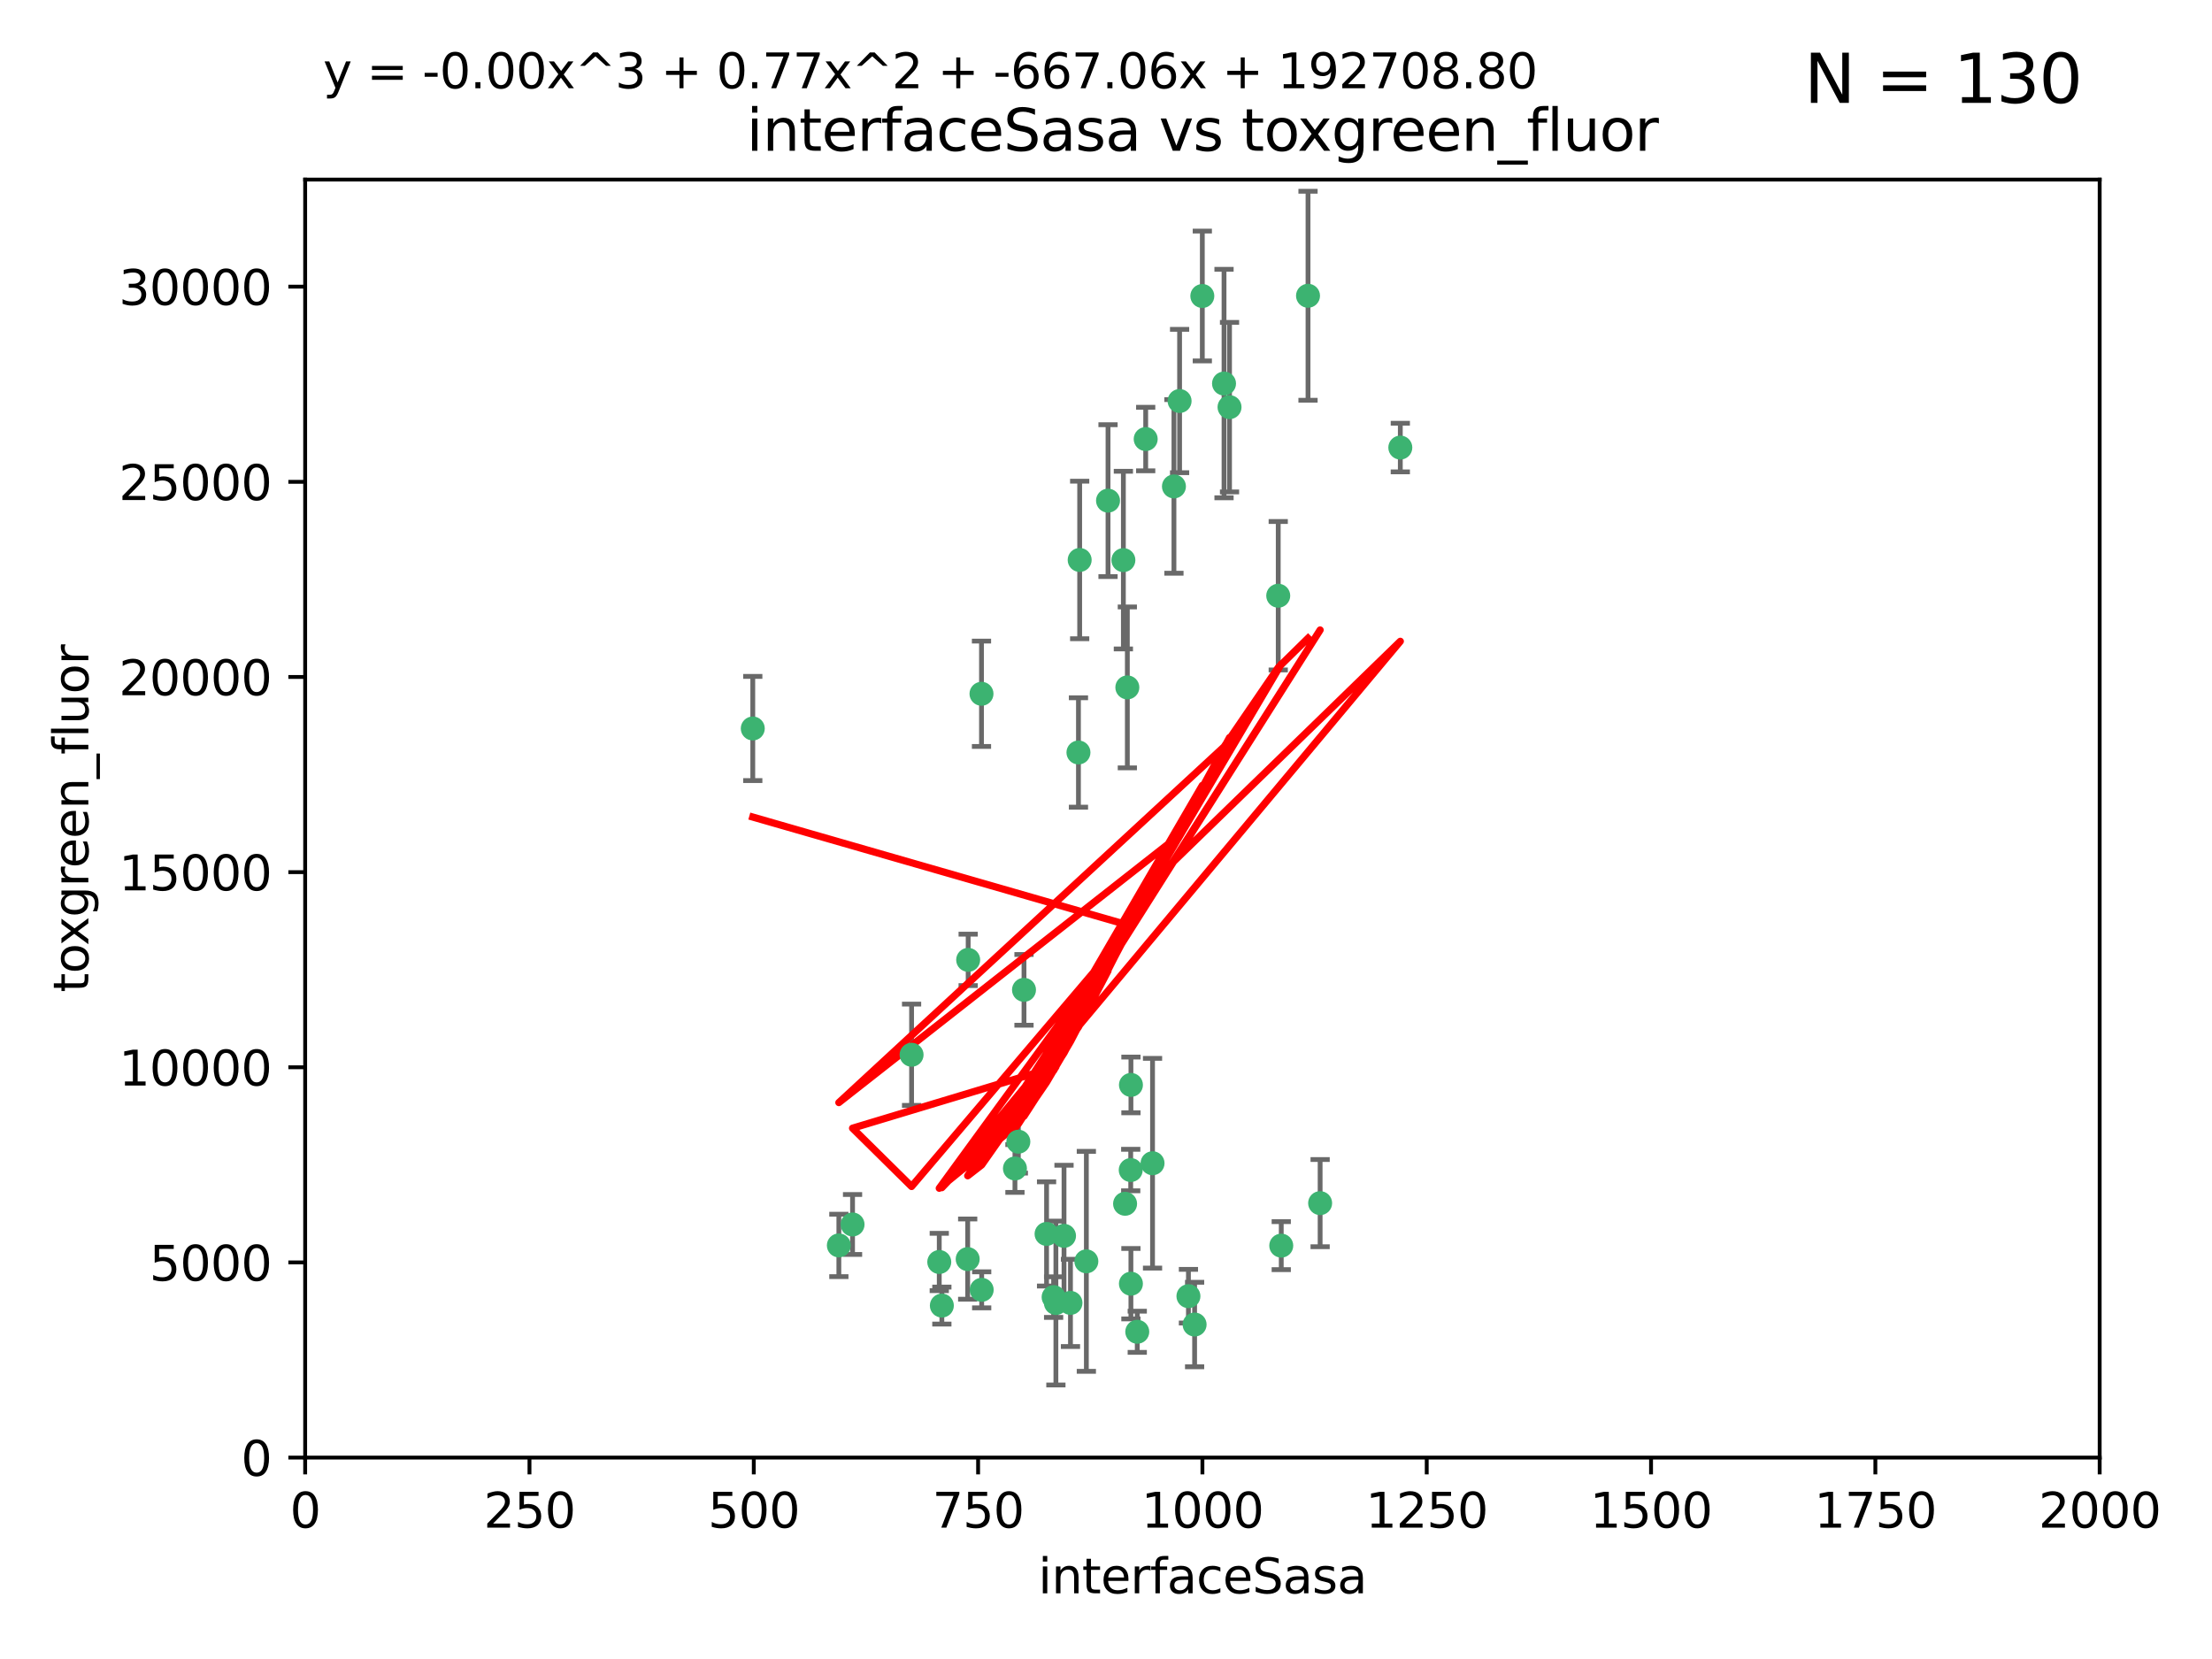 <?xml version="1.0" encoding="utf-8" standalone="no"?>
<!DOCTYPE svg PUBLIC "-//W3C//DTD SVG 1.1//EN"
  "http://www.w3.org/Graphics/SVG/1.1/DTD/svg11.dtd">
<svg xmlns:xlink="http://www.w3.org/1999/xlink" width="460.8pt" height="345.6pt" viewBox="0 0 460.8 345.6" xmlns="http://www.w3.org/2000/svg" version="1.1">
 <defs>
  <style type="text/css">*{stroke-linejoin: round; stroke-linecap: butt}</style>
 </defs>
 <g id="figure_1">
  <g id="patch_1">
   <path d="M 0 345.6 
L 460.8 345.6 
L 460.8 0 
L 0 0 
z
" style="fill: #ffffff"/>
  </g>
  <g id="axes_1">
   <g id="patch_2">
    <path d="M 63.571 303.64 
L 437.4 303.64 
L 437.4 37.411 
L 63.571 37.411 
z
" style="fill: #ffffff"/>
   </g>
   <g id="PathCollection_1">
    <defs>
     <path id="m55b967990a" d="M 0 1.118 
C 0.297 1.118 0.581 1 0.791 0.791 
C 1 0.581 1.118 0.297 1.118 0 
C 1.118 -0.297 1 -0.581 0.791 -0.791 
C 0.581 -1 0.297 -1.118 0 -1.118 
C -0.297 -1.118 -0.581 -1 -0.791 -0.791 
C -1 -0.581 -1.118 -0.297 -1.118 0 
C -1.118 0.297 -1 0.581 -0.791 0.791 
C -0.581 1 -0.297 1.118 0 1.118 
z
" style="stroke: #3cb371"/>
    </defs>
    <g clip-path="url(#pf58676f094)">
     <use xlink:href="#m55b967990a" x="272.484" y="61.614" style="fill: #3cb371; stroke: #3cb371"/>
     <use xlink:href="#m55b967990a" x="266.28" y="124.1" style="fill: #3cb371; stroke: #3cb371"/>
     <use xlink:href="#m55b967990a" x="254.987" y="79.9" style="fill: #3cb371; stroke: #3cb371"/>
     <use xlink:href="#m55b967990a" x="174.75" y="259.442" style="fill: #3cb371; stroke: #3cb371"/>
     <use xlink:href="#m55b967990a" x="244.553" y="101.33" style="fill: #3cb371; stroke: #3cb371"/>
     <use xlink:href="#m55b967990a" x="256.134" y="84.817" style="fill: #3cb371; stroke: #3cb371"/>
     <use xlink:href="#m55b967990a" x="234.02" y="116.682" style="fill: #3cb371; stroke: #3cb371"/>
     <use xlink:href="#m55b967990a" x="238.669" y="91.463" style="fill: #3cb371; stroke: #3cb371"/>
     <use xlink:href="#m55b967990a" x="245.731" y="83.54" style="fill: #3cb371; stroke: #3cb371"/>
     <use xlink:href="#m55b967990a" x="266.908" y="259.488" style="fill: #3cb371; stroke: #3cb371"/>
     <use xlink:href="#m55b967990a" x="240.095" y="242.324" style="fill: #3cb371; stroke: #3cb371"/>
     <use xlink:href="#m55b967990a" x="291.711" y="93.237" style="fill: #3cb371; stroke: #3cb371"/>
     <use xlink:href="#m55b967990a" x="224.916" y="116.65" style="fill: #3cb371; stroke: #3cb371"/>
     <use xlink:href="#m55b967990a" x="250.465" y="61.664" style="fill: #3cb371; stroke: #3cb371"/>
     <use xlink:href="#m55b967990a" x="204.462" y="144.527" style="fill: #3cb371; stroke: #3cb371"/>
     <use xlink:href="#m55b967990a" x="201.688" y="199.958" style="fill: #3cb371; stroke: #3cb371"/>
     <use xlink:href="#m55b967990a" x="230.822" y="104.293" style="fill: #3cb371; stroke: #3cb371"/>
     <use xlink:href="#m55b967990a" x="224.662" y="156.754" style="fill: #3cb371; stroke: #3cb371"/>
     <use xlink:href="#m55b967990a" x="204.503" y="268.694" style="fill: #3cb371; stroke: #3cb371"/>
     <use xlink:href="#m55b967990a" x="275.007" y="250.635" style="fill: #3cb371; stroke: #3cb371"/>
     <use xlink:href="#m55b967990a" x="234.375" y="250.767" style="fill: #3cb371; stroke: #3cb371"/>
     <use xlink:href="#m55b967990a" x="221.654" y="257.451" style="fill: #3cb371; stroke: #3cb371"/>
     <use xlink:href="#m55b967990a" x="212.14" y="237.838" style="fill: #3cb371; stroke: #3cb371"/>
     <use xlink:href="#m55b967990a" x="195.666" y="262.896" style="fill: #3cb371; stroke: #3cb371"/>
     <use xlink:href="#m55b967990a" x="235.596" y="226.007" style="fill: #3cb371; stroke: #3cb371"/>
     <use xlink:href="#m55b967990a" x="247.573" y="270.018" style="fill: #3cb371; stroke: #3cb371"/>
     <use xlink:href="#m55b967990a" x="235.59" y="267.417" style="fill: #3cb371; stroke: #3cb371"/>
     <use xlink:href="#m55b967990a" x="201.587" y="262.293" style="fill: #3cb371; stroke: #3cb371"/>
     <use xlink:href="#m55b967990a" x="236.912" y="277.431" style="fill: #3cb371; stroke: #3cb371"/>
     <use xlink:href="#m55b967990a" x="219.488" y="270.21" style="fill: #3cb371; stroke: #3cb371"/>
     <use xlink:href="#m55b967990a" x="196.206" y="271.976" style="fill: #3cb371; stroke: #3cb371"/>
     <use xlink:href="#m55b967990a" x="226.308" y="262.761" style="fill: #3cb371; stroke: #3cb371"/>
     <use xlink:href="#m55b967990a" x="248.859" y="275.924" style="fill: #3cb371; stroke: #3cb371"/>
     <use xlink:href="#m55b967990a" x="213.318" y="206.203" style="fill: #3cb371; stroke: #3cb371"/>
     <use xlink:href="#m55b967990a" x="219.963" y="271.445" style="fill: #3cb371; stroke: #3cb371"/>
     <use xlink:href="#m55b967990a" x="177.602" y="255.08" style="fill: #3cb371; stroke: #3cb371"/>
     <use xlink:href="#m55b967990a" x="189.899" y="219.726" style="fill: #3cb371; stroke: #3cb371"/>
     <use xlink:href="#m55b967990a" x="234.846" y="143.2" style="fill: #3cb371; stroke: #3cb371"/>
     <use xlink:href="#m55b967990a" x="223" y="271.416" style="fill: #3cb371; stroke: #3cb371"/>
     <use xlink:href="#m55b967990a" x="218.019" y="257.051" style="fill: #3cb371; stroke: #3cb371"/>
     <use xlink:href="#m55b967990a" x="211.432" y="243.416" style="fill: #3cb371; stroke: #3cb371"/>
     <use xlink:href="#m55b967990a" x="235.549" y="243.742" style="fill: #3cb371; stroke: #3cb371"/>
     <use xlink:href="#m55b967990a" x="156.817" y="151.755" style="fill: #3cb371; stroke: #3cb371"/>
    </g>
   </g>
   <g id="matplotlib.axis_1">
    <g id="xtick_1">
     <g id="line2d_1">
      <defs>
       <path id="mf9d26ae456" d="M 0 0 
L 0 3.5 
" style="stroke: #000000; stroke-width: 0.8"/>
      </defs>
      <g>
       <use xlink:href="#mf9d26ae456" x="63.571" y="303.64" style="stroke: #000000; stroke-width: 0.8"/>
      </g>
     </g>
     <g id="text_1">
      <!-- 0 -->
      <g transform="translate(60.39 318.238)scale(0.1 -0.1)">
       <defs>
        <path id="DejaVuSans-30" d="M 2034 4250 
Q 1547 4250 1301 3770 
Q 1056 3291 1056 2328 
Q 1056 1369 1301 889 
Q 1547 409 2034 409 
Q 2525 409 2770 889 
Q 3016 1369 3016 2328 
Q 3016 3291 2770 3770 
Q 2525 4250 2034 4250 
z
M 2034 4750 
Q 2819 4750 3233 4129 
Q 3647 3509 3647 2328 
Q 3647 1150 3233 529 
Q 2819 -91 2034 -91 
Q 1250 -91 836 529 
Q 422 1150 422 2328 
Q 422 3509 836 4129 
Q 1250 4750 2034 4750 
z
" transform="scale(0.016)"/>
       </defs>
       <use xlink:href="#DejaVuSans-30"/>
      </g>
     </g>
    </g>
    <g id="xtick_2">
     <g id="line2d_2">
      <g>
       <use xlink:href="#mf9d26ae456" x="110.3" y="303.64" style="stroke: #000000; stroke-width: 0.8"/>
      </g>
     </g>
     <g id="text_2">
      <!-- 250 -->
      <g transform="translate(100.756 318.238)scale(0.1 -0.1)">
       <defs>
        <path id="DejaVuSans-32" d="M 1228 531 
L 3431 531 
L 3431 0 
L 469 0 
L 469 531 
Q 828 903 1448 1529 
Q 2069 2156 2228 2338 
Q 2531 2678 2651 2914 
Q 2772 3150 2772 3378 
Q 2772 3750 2511 3984 
Q 2250 4219 1831 4219 
Q 1534 4219 1204 4116 
Q 875 4013 500 3803 
L 500 4441 
Q 881 4594 1212 4672 
Q 1544 4750 1819 4750 
Q 2544 4750 2975 4387 
Q 3406 4025 3406 3419 
Q 3406 3131 3298 2873 
Q 3191 2616 2906 2266 
Q 2828 2175 2409 1742 
Q 1991 1309 1228 531 
z
" transform="scale(0.016)"/>
        <path id="DejaVuSans-35" d="M 691 4666 
L 3169 4666 
L 3169 4134 
L 1269 4134 
L 1269 2991 
Q 1406 3038 1543 3061 
Q 1681 3084 1819 3084 
Q 2600 3084 3056 2656 
Q 3513 2228 3513 1497 
Q 3513 744 3044 326 
Q 2575 -91 1722 -91 
Q 1428 -91 1123 -41 
Q 819 9 494 109 
L 494 744 
Q 775 591 1075 516 
Q 1375 441 1709 441 
Q 2250 441 2565 725 
Q 2881 1009 2881 1497 
Q 2881 1984 2565 2268 
Q 2250 2553 1709 2553 
Q 1456 2553 1204 2497 
Q 953 2441 691 2322 
L 691 4666 
z
" transform="scale(0.016)"/>
       </defs>
       <use xlink:href="#DejaVuSans-32"/>
       <use xlink:href="#DejaVuSans-35" x="63.623"/>
       <use xlink:href="#DejaVuSans-30" x="127.246"/>
      </g>
     </g>
    </g>
    <g id="xtick_3">
     <g id="line2d_3">
      <g>
       <use xlink:href="#mf9d26ae456" x="157.028" y="303.64" style="stroke: #000000; stroke-width: 0.8"/>
      </g>
     </g>
     <g id="text_3">
      <!-- 500 -->
      <g transform="translate(147.485 318.238)scale(0.1 -0.1)">
       <use xlink:href="#DejaVuSans-35"/>
       <use xlink:href="#DejaVuSans-30" x="63.623"/>
       <use xlink:href="#DejaVuSans-30" x="127.246"/>
      </g>
     </g>
    </g>
    <g id="xtick_4">
     <g id="line2d_4">
      <g>
       <use xlink:href="#mf9d26ae456" x="203.757" y="303.64" style="stroke: #000000; stroke-width: 0.8"/>
      </g>
     </g>
     <g id="text_4">
      <!-- 750 -->
      <g transform="translate(194.213 318.238)scale(0.1 -0.1)">
       <defs>
        <path id="DejaVuSans-37" d="M 525 4666 
L 3525 4666 
L 3525 4397 
L 1831 0 
L 1172 0 
L 2766 4134 
L 525 4134 
L 525 4666 
z
" transform="scale(0.016)"/>
       </defs>
       <use xlink:href="#DejaVuSans-37"/>
       <use xlink:href="#DejaVuSans-35" x="63.623"/>
       <use xlink:href="#DejaVuSans-30" x="127.246"/>
      </g>
     </g>
    </g>
    <g id="xtick_5">
     <g id="line2d_5">
      <g>
       <use xlink:href="#mf9d26ae456" x="250.486" y="303.64" style="stroke: #000000; stroke-width: 0.8"/>
      </g>
     </g>
     <g id="text_5">
      <!-- 1000 -->
      <g transform="translate(237.761 318.238)scale(0.1 -0.1)">
       <defs>
        <path id="DejaVuSans-31" d="M 794 531 
L 1825 531 
L 1825 4091 
L 703 3866 
L 703 4441 
L 1819 4666 
L 2450 4666 
L 2450 531 
L 3481 531 
L 3481 0 
L 794 0 
L 794 531 
z
" transform="scale(0.016)"/>
       </defs>
       <use xlink:href="#DejaVuSans-31"/>
       <use xlink:href="#DejaVuSans-30" x="63.623"/>
       <use xlink:href="#DejaVuSans-30" x="127.246"/>
       <use xlink:href="#DejaVuSans-30" x="190.869"/>
      </g>
     </g>
    </g>
    <g id="xtick_6">
     <g id="line2d_6">
      <g>
       <use xlink:href="#mf9d26ae456" x="297.214" y="303.64" style="stroke: #000000; stroke-width: 0.8"/>
      </g>
     </g>
     <g id="text_6">
      <!-- 1250 -->
      <g transform="translate(284.489 318.238)scale(0.1 -0.1)">
       <use xlink:href="#DejaVuSans-31"/>
       <use xlink:href="#DejaVuSans-32" x="63.623"/>
       <use xlink:href="#DejaVuSans-35" x="127.246"/>
       <use xlink:href="#DejaVuSans-30" x="190.869"/>
      </g>
     </g>
    </g>
    <g id="xtick_7">
     <g id="line2d_7">
      <g>
       <use xlink:href="#mf9d26ae456" x="343.943" y="303.64" style="stroke: #000000; stroke-width: 0.8"/>
      </g>
     </g>
     <g id="text_7">
      <!-- 1500 -->
      <g transform="translate(331.218 318.238)scale(0.1 -0.1)">
       <use xlink:href="#DejaVuSans-31"/>
       <use xlink:href="#DejaVuSans-35" x="63.623"/>
       <use xlink:href="#DejaVuSans-30" x="127.246"/>
       <use xlink:href="#DejaVuSans-30" x="190.869"/>
      </g>
     </g>
    </g>
    <g id="xtick_8">
     <g id="line2d_8">
      <g>
       <use xlink:href="#mf9d26ae456" x="390.671" y="303.64" style="stroke: #000000; stroke-width: 0.8"/>
      </g>
     </g>
     <g id="text_8">
      <!-- 1750 -->
      <g transform="translate(377.946 318.238)scale(0.1 -0.1)">
       <use xlink:href="#DejaVuSans-31"/>
       <use xlink:href="#DejaVuSans-37" x="63.623"/>
       <use xlink:href="#DejaVuSans-35" x="127.246"/>
       <use xlink:href="#DejaVuSans-30" x="190.869"/>
      </g>
     </g>
    </g>
    <g id="xtick_9">
     <g id="line2d_9">
      <g>
       <use xlink:href="#mf9d26ae456" x="437.4" y="303.64" style="stroke: #000000; stroke-width: 0.8"/>
      </g>
     </g>
     <g id="text_9">
      <!-- 2000 -->
      <g transform="translate(424.675 318.238)scale(0.1 -0.1)">
       <use xlink:href="#DejaVuSans-32"/>
       <use xlink:href="#DejaVuSans-30" x="63.623"/>
       <use xlink:href="#DejaVuSans-30" x="127.246"/>
       <use xlink:href="#DejaVuSans-30" x="190.869"/>
      </g>
     </g>
    </g>
    <g id="text_10">
     <!-- interfaceSasa -->
     <g transform="translate(216.279 331.917)scale(0.1 -0.1)">
      <defs>
       <path id="DejaVuSans-69" d="M 603 3500 
L 1178 3500 
L 1178 0 
L 603 0 
L 603 3500 
z
M 603 4863 
L 1178 4863 
L 1178 4134 
L 603 4134 
L 603 4863 
z
" transform="scale(0.016)"/>
       <path id="DejaVuSans-6e" d="M 3513 2113 
L 3513 0 
L 2938 0 
L 2938 2094 
Q 2938 2591 2744 2837 
Q 2550 3084 2163 3084 
Q 1697 3084 1428 2787 
Q 1159 2491 1159 1978 
L 1159 0 
L 581 0 
L 581 3500 
L 1159 3500 
L 1159 2956 
Q 1366 3272 1645 3428 
Q 1925 3584 2291 3584 
Q 2894 3584 3203 3211 
Q 3513 2838 3513 2113 
z
" transform="scale(0.016)"/>
       <path id="DejaVuSans-74" d="M 1172 4494 
L 1172 3500 
L 2356 3500 
L 2356 3053 
L 1172 3053 
L 1172 1153 
Q 1172 725 1289 603 
Q 1406 481 1766 481 
L 2356 481 
L 2356 0 
L 1766 0 
Q 1100 0 847 248 
Q 594 497 594 1153 
L 594 3053 
L 172 3053 
L 172 3500 
L 594 3500 
L 594 4494 
L 1172 4494 
z
" transform="scale(0.016)"/>
       <path id="DejaVuSans-65" d="M 3597 1894 
L 3597 1613 
L 953 1613 
Q 991 1019 1311 708 
Q 1631 397 2203 397 
Q 2534 397 2845 478 
Q 3156 559 3463 722 
L 3463 178 
Q 3153 47 2828 -22 
Q 2503 -91 2169 -91 
Q 1331 -91 842 396 
Q 353 884 353 1716 
Q 353 2575 817 3079 
Q 1281 3584 2069 3584 
Q 2775 3584 3186 3129 
Q 3597 2675 3597 1894 
z
M 3022 2063 
Q 3016 2534 2758 2815 
Q 2500 3097 2075 3097 
Q 1594 3097 1305 2825 
Q 1016 2553 972 2059 
L 3022 2063 
z
" transform="scale(0.016)"/>
       <path id="DejaVuSans-72" d="M 2631 2963 
Q 2534 3019 2420 3045 
Q 2306 3072 2169 3072 
Q 1681 3072 1420 2755 
Q 1159 2438 1159 1844 
L 1159 0 
L 581 0 
L 581 3500 
L 1159 3500 
L 1159 2956 
Q 1341 3275 1631 3429 
Q 1922 3584 2338 3584 
Q 2397 3584 2469 3576 
Q 2541 3569 2628 3553 
L 2631 2963 
z
" transform="scale(0.016)"/>
       <path id="DejaVuSans-66" d="M 2375 4863 
L 2375 4384 
L 1825 4384 
Q 1516 4384 1395 4259 
Q 1275 4134 1275 3809 
L 1275 3500 
L 2222 3500 
L 2222 3053 
L 1275 3053 
L 1275 0 
L 697 0 
L 697 3053 
L 147 3053 
L 147 3500 
L 697 3500 
L 697 3744 
Q 697 4328 969 4595 
Q 1241 4863 1831 4863 
L 2375 4863 
z
" transform="scale(0.016)"/>
       <path id="DejaVuSans-61" d="M 2194 1759 
Q 1497 1759 1228 1600 
Q 959 1441 959 1056 
Q 959 750 1161 570 
Q 1363 391 1709 391 
Q 2188 391 2477 730 
Q 2766 1069 2766 1631 
L 2766 1759 
L 2194 1759 
z
M 3341 1997 
L 3341 0 
L 2766 0 
L 2766 531 
Q 2569 213 2275 61 
Q 1981 -91 1556 -91 
Q 1019 -91 701 211 
Q 384 513 384 1019 
Q 384 1609 779 1909 
Q 1175 2209 1959 2209 
L 2766 2209 
L 2766 2266 
Q 2766 2663 2505 2880 
Q 2244 3097 1772 3097 
Q 1472 3097 1187 3025 
Q 903 2953 641 2809 
L 641 3341 
Q 956 3463 1253 3523 
Q 1550 3584 1831 3584 
Q 2591 3584 2966 3190 
Q 3341 2797 3341 1997 
z
" transform="scale(0.016)"/>
       <path id="DejaVuSans-63" d="M 3122 3366 
L 3122 2828 
Q 2878 2963 2633 3030 
Q 2388 3097 2138 3097 
Q 1578 3097 1268 2742 
Q 959 2388 959 1747 
Q 959 1106 1268 751 
Q 1578 397 2138 397 
Q 2388 397 2633 464 
Q 2878 531 3122 666 
L 3122 134 
Q 2881 22 2623 -34 
Q 2366 -91 2075 -91 
Q 1284 -91 818 406 
Q 353 903 353 1747 
Q 353 2603 823 3093 
Q 1294 3584 2113 3584 
Q 2378 3584 2631 3529 
Q 2884 3475 3122 3366 
z
" transform="scale(0.016)"/>
       <path id="DejaVuSans-53" d="M 3425 4513 
L 3425 3897 
Q 3066 4069 2747 4153 
Q 2428 4238 2131 4238 
Q 1616 4238 1336 4038 
Q 1056 3838 1056 3469 
Q 1056 3159 1242 3001 
Q 1428 2844 1947 2747 
L 2328 2669 
Q 3034 2534 3370 2195 
Q 3706 1856 3706 1288 
Q 3706 609 3251 259 
Q 2797 -91 1919 -91 
Q 1588 -91 1214 -16 
Q 841 59 441 206 
L 441 856 
Q 825 641 1194 531 
Q 1563 422 1919 422 
Q 2459 422 2753 634 
Q 3047 847 3047 1241 
Q 3047 1584 2836 1778 
Q 2625 1972 2144 2069 
L 1759 2144 
Q 1053 2284 737 2584 
Q 422 2884 422 3419 
Q 422 4038 858 4394 
Q 1294 4750 2059 4750 
Q 2388 4750 2728 4690 
Q 3069 4631 3425 4513 
z
" transform="scale(0.016)"/>
       <path id="DejaVuSans-73" d="M 2834 3397 
L 2834 2853 
Q 2591 2978 2328 3040 
Q 2066 3103 1784 3103 
Q 1356 3103 1142 2972 
Q 928 2841 928 2578 
Q 928 2378 1081 2264 
Q 1234 2150 1697 2047 
L 1894 2003 
Q 2506 1872 2764 1633 
Q 3022 1394 3022 966 
Q 3022 478 2636 193 
Q 2250 -91 1575 -91 
Q 1294 -91 989 -36 
Q 684 19 347 128 
L 347 722 
Q 666 556 975 473 
Q 1284 391 1588 391 
Q 1994 391 2212 530 
Q 2431 669 2431 922 
Q 2431 1156 2273 1281 
Q 2116 1406 1581 1522 
L 1381 1569 
Q 847 1681 609 1914 
Q 372 2147 372 2553 
Q 372 3047 722 3315 
Q 1072 3584 1716 3584 
Q 2034 3584 2315 3537 
Q 2597 3491 2834 3397 
z
" transform="scale(0.016)"/>
      </defs>
      <use xlink:href="#DejaVuSans-69"/>
      <use xlink:href="#DejaVuSans-6e" x="27.783"/>
      <use xlink:href="#DejaVuSans-74" x="91.162"/>
      <use xlink:href="#DejaVuSans-65" x="130.371"/>
      <use xlink:href="#DejaVuSans-72" x="191.895"/>
      <use xlink:href="#DejaVuSans-66" x="233.008"/>
      <use xlink:href="#DejaVuSans-61" x="268.213"/>
      <use xlink:href="#DejaVuSans-63" x="329.492"/>
      <use xlink:href="#DejaVuSans-65" x="384.473"/>
      <use xlink:href="#DejaVuSans-53" x="445.996"/>
      <use xlink:href="#DejaVuSans-61" x="509.473"/>
      <use xlink:href="#DejaVuSans-73" x="570.752"/>
      <use xlink:href="#DejaVuSans-61" x="622.852"/>
     </g>
    </g>
   </g>
   <g id="matplotlib.axis_2">
    <g id="ytick_1">
     <g id="line2d_10">
      <defs>
       <path id="mb2d4020554" d="M 0 0 
L -3.5 0 
" style="stroke: #000000; stroke-width: 0.8"/>
      </defs>
      <g>
       <use xlink:href="#mb2d4020554" x="63.571" y="303.64" style="stroke: #000000; stroke-width: 0.8"/>
      </g>
     </g>
     <g id="text_11">
      <!-- 0 -->
      <g transform="translate(50.209 307.439)scale(0.1 -0.1)">
       <use xlink:href="#DejaVuSans-30"/>
      </g>
     </g>
    </g>
    <g id="ytick_2">
     <g id="line2d_11">
      <g>
       <use xlink:href="#mb2d4020554" x="63.571" y="262.986" style="stroke: #000000; stroke-width: 0.8"/>
      </g>
     </g>
     <g id="text_12">
      <!-- 5000 -->
      <g transform="translate(31.121 266.786)scale(0.1 -0.1)">
       <use xlink:href="#DejaVuSans-35"/>
       <use xlink:href="#DejaVuSans-30" x="63.623"/>
       <use xlink:href="#DejaVuSans-30" x="127.246"/>
       <use xlink:href="#DejaVuSans-30" x="190.869"/>
      </g>
     </g>
    </g>
    <g id="ytick_3">
     <g id="line2d_12">
      <g>
       <use xlink:href="#mb2d4020554" x="63.571" y="222.333" style="stroke: #000000; stroke-width: 0.8"/>
      </g>
     </g>
     <g id="text_13">
      <!-- 10000 -->
      <g transform="translate(24.759 226.132)scale(0.1 -0.1)">
       <use xlink:href="#DejaVuSans-31"/>
       <use xlink:href="#DejaVuSans-30" x="63.623"/>
       <use xlink:href="#DejaVuSans-30" x="127.246"/>
       <use xlink:href="#DejaVuSans-30" x="190.869"/>
       <use xlink:href="#DejaVuSans-30" x="254.492"/>
      </g>
     </g>
    </g>
    <g id="ytick_4">
     <g id="line2d_13">
      <g>
       <use xlink:href="#mb2d4020554" x="63.571" y="181.679" style="stroke: #000000; stroke-width: 0.8"/>
      </g>
     </g>
     <g id="text_14">
      <!-- 15000 -->
      <g transform="translate(24.759 185.478)scale(0.1 -0.1)">
       <use xlink:href="#DejaVuSans-31"/>
       <use xlink:href="#DejaVuSans-35" x="63.623"/>
       <use xlink:href="#DejaVuSans-30" x="127.246"/>
       <use xlink:href="#DejaVuSans-30" x="190.869"/>
       <use xlink:href="#DejaVuSans-30" x="254.492"/>
      </g>
     </g>
    </g>
    <g id="ytick_5">
     <g id="line2d_14">
      <g>
       <use xlink:href="#mb2d4020554" x="63.571" y="141.026" style="stroke: #000000; stroke-width: 0.8"/>
      </g>
     </g>
     <g id="text_15">
      <!-- 20000 -->
      <g transform="translate(24.759 144.825)scale(0.1 -0.1)">
       <use xlink:href="#DejaVuSans-32"/>
       <use xlink:href="#DejaVuSans-30" x="63.623"/>
       <use xlink:href="#DejaVuSans-30" x="127.246"/>
       <use xlink:href="#DejaVuSans-30" x="190.869"/>
       <use xlink:href="#DejaVuSans-30" x="254.492"/>
      </g>
     </g>
    </g>
    <g id="ytick_6">
     <g id="line2d_15">
      <g>
       <use xlink:href="#mb2d4020554" x="63.571" y="100.372" style="stroke: #000000; stroke-width: 0.8"/>
      </g>
     </g>
     <g id="text_16">
      <!-- 25000 -->
      <g transform="translate(24.759 104.171)scale(0.1 -0.1)">
       <use xlink:href="#DejaVuSans-32"/>
       <use xlink:href="#DejaVuSans-35" x="63.623"/>
       <use xlink:href="#DejaVuSans-30" x="127.246"/>
       <use xlink:href="#DejaVuSans-30" x="190.869"/>
       <use xlink:href="#DejaVuSans-30" x="254.492"/>
      </g>
     </g>
    </g>
    <g id="ytick_7">
     <g id="line2d_16">
      <g>
       <use xlink:href="#mb2d4020554" x="63.571" y="59.718" style="stroke: #000000; stroke-width: 0.8"/>
      </g>
     </g>
     <g id="text_17">
      <!-- 30000 -->
      <g transform="translate(24.759 63.518)scale(0.1 -0.1)">
       <defs>
        <path id="DejaVuSans-33" d="M 2597 2516 
Q 3050 2419 3304 2112 
Q 3559 1806 3559 1356 
Q 3559 666 3084 287 
Q 2609 -91 1734 -91 
Q 1441 -91 1130 -33 
Q 819 25 488 141 
L 488 750 
Q 750 597 1062 519 
Q 1375 441 1716 441 
Q 2309 441 2620 675 
Q 2931 909 2931 1356 
Q 2931 1769 2642 2001 
Q 2353 2234 1838 2234 
L 1294 2234 
L 1294 2753 
L 1863 2753 
Q 2328 2753 2575 2939 
Q 2822 3125 2822 3475 
Q 2822 3834 2567 4026 
Q 2313 4219 1838 4219 
Q 1578 4219 1281 4162 
Q 984 4106 628 3988 
L 628 4550 
Q 988 4650 1302 4700 
Q 1616 4750 1894 4750 
Q 2613 4750 3031 4423 
Q 3450 4097 3450 3541 
Q 3450 3153 3228 2886 
Q 3006 2619 2597 2516 
z
" transform="scale(0.016)"/>
       </defs>
       <use xlink:href="#DejaVuSans-33"/>
       <use xlink:href="#DejaVuSans-30" x="63.623"/>
       <use xlink:href="#DejaVuSans-30" x="127.246"/>
       <use xlink:href="#DejaVuSans-30" x="190.869"/>
       <use xlink:href="#DejaVuSans-30" x="254.492"/>
      </g>
     </g>
    </g>
    <g id="text_18">
     <!-- toxgreen_fluor -->
     <g transform="translate(18.401 206.72)rotate(-90)scale(0.1 -0.1)">
      <defs>
       <path id="DejaVuSans-6f" d="M 1959 3097 
Q 1497 3097 1228 2736 
Q 959 2375 959 1747 
Q 959 1119 1226 758 
Q 1494 397 1959 397 
Q 2419 397 2687 759 
Q 2956 1122 2956 1747 
Q 2956 2369 2687 2733 
Q 2419 3097 1959 3097 
z
M 1959 3584 
Q 2709 3584 3137 3096 
Q 3566 2609 3566 1747 
Q 3566 888 3137 398 
Q 2709 -91 1959 -91 
Q 1206 -91 779 398 
Q 353 888 353 1747 
Q 353 2609 779 3096 
Q 1206 3584 1959 3584 
z
" transform="scale(0.016)"/>
       <path id="DejaVuSans-78" d="M 3513 3500 
L 2247 1797 
L 3578 0 
L 2900 0 
L 1881 1375 
L 863 0 
L 184 0 
L 1544 1831 
L 300 3500 
L 978 3500 
L 1906 2253 
L 2834 3500 
L 3513 3500 
z
" transform="scale(0.016)"/>
       <path id="DejaVuSans-67" d="M 2906 1791 
Q 2906 2416 2648 2759 
Q 2391 3103 1925 3103 
Q 1463 3103 1205 2759 
Q 947 2416 947 1791 
Q 947 1169 1205 825 
Q 1463 481 1925 481 
Q 2391 481 2648 825 
Q 2906 1169 2906 1791 
z
M 3481 434 
Q 3481 -459 3084 -895 
Q 2688 -1331 1869 -1331 
Q 1566 -1331 1297 -1286 
Q 1028 -1241 775 -1147 
L 775 -588 
Q 1028 -725 1275 -790 
Q 1522 -856 1778 -856 
Q 2344 -856 2625 -561 
Q 2906 -266 2906 331 
L 2906 616 
Q 2728 306 2450 153 
Q 2172 0 1784 0 
Q 1141 0 747 490 
Q 353 981 353 1791 
Q 353 2603 747 3093 
Q 1141 3584 1784 3584 
Q 2172 3584 2450 3431 
Q 2728 3278 2906 2969 
L 2906 3500 
L 3481 3500 
L 3481 434 
z
" transform="scale(0.016)"/>
       <path id="DejaVuSans-5f" d="M 3263 -1063 
L 3263 -1509 
L -63 -1509 
L -63 -1063 
L 3263 -1063 
z
" transform="scale(0.016)"/>
       <path id="DejaVuSans-6c" d="M 603 4863 
L 1178 4863 
L 1178 0 
L 603 0 
L 603 4863 
z
" transform="scale(0.016)"/>
       <path id="DejaVuSans-75" d="M 544 1381 
L 544 3500 
L 1119 3500 
L 1119 1403 
Q 1119 906 1312 657 
Q 1506 409 1894 409 
Q 2359 409 2629 706 
Q 2900 1003 2900 1516 
L 2900 3500 
L 3475 3500 
L 3475 0 
L 2900 0 
L 2900 538 
Q 2691 219 2414 64 
Q 2138 -91 1772 -91 
Q 1169 -91 856 284 
Q 544 659 544 1381 
z
M 1991 3584 
L 1991 3584 
z
" transform="scale(0.016)"/>
      </defs>
      <use xlink:href="#DejaVuSans-74"/>
      <use xlink:href="#DejaVuSans-6f" x="39.209"/>
      <use xlink:href="#DejaVuSans-78" x="97.266"/>
      <use xlink:href="#DejaVuSans-67" x="156.445"/>
      <use xlink:href="#DejaVuSans-72" x="219.922"/>
      <use xlink:href="#DejaVuSans-65" x="258.785"/>
      <use xlink:href="#DejaVuSans-65" x="320.309"/>
      <use xlink:href="#DejaVuSans-6e" x="381.832"/>
      <use xlink:href="#DejaVuSans-5f" x="445.211"/>
      <use xlink:href="#DejaVuSans-66" x="495.211"/>
      <use xlink:href="#DejaVuSans-6c" x="530.416"/>
      <use xlink:href="#DejaVuSans-75" x="558.199"/>
      <use xlink:href="#DejaVuSans-6f" x="621.578"/>
      <use xlink:href="#DejaVuSans-72" x="682.76"/>
     </g>
    </g>
   </g>
   <g id="LineCollection_1">
    <path d="M 272.484 83.38 
L 272.484 39.848 
" clip-path="url(#pf58676f094)" style="fill: none; stroke: #696969"/>
    <path d="M 266.28 139.562 
L 266.28 108.638 
" clip-path="url(#pf58676f094)" style="fill: none; stroke: #696969"/>
    <path d="M 254.987 103.698 
L 254.987 56.102 
" clip-path="url(#pf58676f094)" style="fill: none; stroke: #696969"/>
    <path d="M 174.75 265.941 
L 174.75 252.944 
" clip-path="url(#pf58676f094)" style="fill: none; stroke: #696969"/>
    <path d="M 244.553 119.415 
L 244.553 83.245 
" clip-path="url(#pf58676f094)" style="fill: none; stroke: #696969"/>
    <path d="M 256.134 102.476 
L 256.134 67.157 
" clip-path="url(#pf58676f094)" style="fill: none; stroke: #696969"/>
    <path d="M 234.02 135.19 
L 234.02 98.175 
" clip-path="url(#pf58676f094)" style="fill: none; stroke: #696969"/>
    <path d="M 238.669 98.075 
L 238.669 84.85 
" clip-path="url(#pf58676f094)" style="fill: none; stroke: #696969"/>
    <path d="M 245.731 98.468 
L 245.731 68.613 
" clip-path="url(#pf58676f094)" style="fill: none; stroke: #696969"/>
    <path d="M 266.908 264.487 
L 266.908 254.489 
" clip-path="url(#pf58676f094)" style="fill: none; stroke: #696969"/>
    <path d="M 240.095 264.166 
L 240.095 220.481 
" clip-path="url(#pf58676f094)" style="fill: none; stroke: #696969"/>
    <path d="M 291.711 98.3 
L 291.711 88.175 
" clip-path="url(#pf58676f094)" style="fill: none; stroke: #696969"/>
    <path d="M 224.916 133.058 
L 224.916 100.243 
" clip-path="url(#pf58676f094)" style="fill: none; stroke: #696969"/>
    <path d="M 250.465 75.185 
L 250.465 48.142 
" clip-path="url(#pf58676f094)" style="fill: none; stroke: #696969"/>
    <path d="M 204.462 155.498 
L 204.462 133.556 
" clip-path="url(#pf58676f094)" style="fill: none; stroke: #696969"/>
    <path d="M 201.688 205.31 
L 201.688 194.605 
" clip-path="url(#pf58676f094)" style="fill: none; stroke: #696969"/>
    <path d="M 230.822 120.111 
L 230.822 88.475 
" clip-path="url(#pf58676f094)" style="fill: none; stroke: #696969"/>
    <path d="M 224.662 168.148 
L 224.662 145.359 
" clip-path="url(#pf58676f094)" style="fill: none; stroke: #696969"/>
    <path d="M 204.503 272.448 
L 204.503 264.94 
" clip-path="url(#pf58676f094)" style="fill: none; stroke: #696969"/>
    <path d="M 275.007 259.717 
L 275.007 241.553 
" clip-path="url(#pf58676f094)" style="fill: none; stroke: #696969"/>
    <path d="M 234.375 251.458 
L 234.375 250.077 
" clip-path="url(#pf58676f094)" style="fill: none; stroke: #696969"/>
    <path d="M 221.654 272.157 
L 221.654 242.746 
" clip-path="url(#pf58676f094)" style="fill: none; stroke: #696969"/>
    <path d="M 212.14 244.374 
L 212.14 231.301 
" clip-path="url(#pf58676f094)" style="fill: none; stroke: #696969"/>
    <path d="M 195.666 268.864 
L 195.666 256.927 
" clip-path="url(#pf58676f094)" style="fill: none; stroke: #696969"/>
    <path d="M 235.596 231.811 
L 235.596 220.203 
" clip-path="url(#pf58676f094)" style="fill: none; stroke: #696969"/>
    <path d="M 247.573 275.607 
L 247.573 264.429 
" clip-path="url(#pf58676f094)" style="fill: none; stroke: #696969"/>
    <path d="M 235.59 274.752 
L 235.59 260.081 
" clip-path="url(#pf58676f094)" style="fill: none; stroke: #696969"/>
    <path d="M 201.587 270.647 
L 201.587 253.939 
" clip-path="url(#pf58676f094)" style="fill: none; stroke: #696969"/>
    <path d="M 236.912 281.719 
L 236.912 273.143 
" clip-path="url(#pf58676f094)" style="fill: none; stroke: #696969"/>
    <path d="M 219.488 274.44 
L 219.488 265.981 
" clip-path="url(#pf58676f094)" style="fill: none; stroke: #696969"/>
    <path d="M 196.206 275.827 
L 196.206 268.125 
" clip-path="url(#pf58676f094)" style="fill: none; stroke: #696969"/>
    <path d="M 226.308 285.673 
L 226.308 239.849 
" clip-path="url(#pf58676f094)" style="fill: none; stroke: #696969"/>
    <path d="M 248.859 284.727 
L 248.859 267.12 
" clip-path="url(#pf58676f094)" style="fill: none; stroke: #696969"/>
    <path d="M 213.318 213.569 
L 213.318 198.836 
" clip-path="url(#pf58676f094)" style="fill: none; stroke: #696969"/>
    <path d="M 219.963 288.513 
L 219.963 254.376 
" clip-path="url(#pf58676f094)" style="fill: none; stroke: #696969"/>
    <path d="M 177.602 261.323 
L 177.602 248.837 
" clip-path="url(#pf58676f094)" style="fill: none; stroke: #696969"/>
    <path d="M 189.899 230.277 
L 189.899 209.176 
" clip-path="url(#pf58676f094)" style="fill: none; stroke: #696969"/>
    <path d="M 234.846 159.961 
L 234.846 126.439 
" clip-path="url(#pf58676f094)" style="fill: none; stroke: #696969"/>
    <path d="M 223 280.503 
L 223 262.329 
" clip-path="url(#pf58676f094)" style="fill: none; stroke: #696969"/>
    <path d="M 218.019 267.904 
L 218.019 246.198 
" clip-path="url(#pf58676f094)" style="fill: none; stroke: #696969"/>
    <path d="M 211.432 248.392 
L 211.432 238.44 
" clip-path="url(#pf58676f094)" style="fill: none; stroke: #696969"/>
    <path d="M 235.549 248.063 
L 235.549 239.42 
" clip-path="url(#pf58676f094)" style="fill: none; stroke: #696969"/>
    <path d="M 156.817 162.606 
L 156.817 140.905 
" clip-path="url(#pf58676f094)" style="fill: none; stroke: #696969"/>
   </g>
   <g id="line2d_17">
    <defs>
     <path id="md87932bd97" d="M 2 0 
L -2 -0 
" style="stroke: #696969"/>
    </defs>
    <g clip-path="url(#pf58676f094)">
     <use xlink:href="#md87932bd97" x="272.484" y="83.38" style="fill: #696969; stroke: #696969"/>
     <use xlink:href="#md87932bd97" x="266.28" y="139.562" style="fill: #696969; stroke: #696969"/>
     <use xlink:href="#md87932bd97" x="254.987" y="103.698" style="fill: #696969; stroke: #696969"/>
     <use xlink:href="#md87932bd97" x="174.75" y="265.941" style="fill: #696969; stroke: #696969"/>
     <use xlink:href="#md87932bd97" x="244.553" y="119.415" style="fill: #696969; stroke: #696969"/>
     <use xlink:href="#md87932bd97" x="256.134" y="102.476" style="fill: #696969; stroke: #696969"/>
     <use xlink:href="#md87932bd97" x="234.02" y="135.19" style="fill: #696969; stroke: #696969"/>
     <use xlink:href="#md87932bd97" x="238.669" y="98.075" style="fill: #696969; stroke: #696969"/>
     <use xlink:href="#md87932bd97" x="245.731" y="98.468" style="fill: #696969; stroke: #696969"/>
     <use xlink:href="#md87932bd97" x="266.908" y="264.487" style="fill: #696969; stroke: #696969"/>
     <use xlink:href="#md87932bd97" x="240.095" y="264.166" style="fill: #696969; stroke: #696969"/>
     <use xlink:href="#md87932bd97" x="291.711" y="98.3" style="fill: #696969; stroke: #696969"/>
     <use xlink:href="#md87932bd97" x="224.916" y="133.058" style="fill: #696969; stroke: #696969"/>
     <use xlink:href="#md87932bd97" x="250.465" y="75.185" style="fill: #696969; stroke: #696969"/>
     <use xlink:href="#md87932bd97" x="204.462" y="155.498" style="fill: #696969; stroke: #696969"/>
     <use xlink:href="#md87932bd97" x="201.688" y="205.31" style="fill: #696969; stroke: #696969"/>
     <use xlink:href="#md87932bd97" x="230.822" y="120.111" style="fill: #696969; stroke: #696969"/>
     <use xlink:href="#md87932bd97" x="224.662" y="168.148" style="fill: #696969; stroke: #696969"/>
     <use xlink:href="#md87932bd97" x="204.503" y="272.448" style="fill: #696969; stroke: #696969"/>
     <use xlink:href="#md87932bd97" x="275.007" y="259.717" style="fill: #696969; stroke: #696969"/>
     <use xlink:href="#md87932bd97" x="234.375" y="251.458" style="fill: #696969; stroke: #696969"/>
     <use xlink:href="#md87932bd97" x="221.654" y="272.157" style="fill: #696969; stroke: #696969"/>
     <use xlink:href="#md87932bd97" x="212.14" y="244.374" style="fill: #696969; stroke: #696969"/>
     <use xlink:href="#md87932bd97" x="195.666" y="268.864" style="fill: #696969; stroke: #696969"/>
     <use xlink:href="#md87932bd97" x="235.596" y="231.811" style="fill: #696969; stroke: #696969"/>
     <use xlink:href="#md87932bd97" x="247.573" y="275.607" style="fill: #696969; stroke: #696969"/>
     <use xlink:href="#md87932bd97" x="235.59" y="274.752" style="fill: #696969; stroke: #696969"/>
     <use xlink:href="#md87932bd97" x="201.587" y="270.647" style="fill: #696969; stroke: #696969"/>
     <use xlink:href="#md87932bd97" x="236.912" y="281.719" style="fill: #696969; stroke: #696969"/>
     <use xlink:href="#md87932bd97" x="219.488" y="274.44" style="fill: #696969; stroke: #696969"/>
     <use xlink:href="#md87932bd97" x="196.206" y="275.827" style="fill: #696969; stroke: #696969"/>
     <use xlink:href="#md87932bd97" x="226.308" y="285.673" style="fill: #696969; stroke: #696969"/>
     <use xlink:href="#md87932bd97" x="248.859" y="284.727" style="fill: #696969; stroke: #696969"/>
     <use xlink:href="#md87932bd97" x="213.318" y="213.569" style="fill: #696969; stroke: #696969"/>
     <use xlink:href="#md87932bd97" x="219.963" y="288.513" style="fill: #696969; stroke: #696969"/>
     <use xlink:href="#md87932bd97" x="177.602" y="261.323" style="fill: #696969; stroke: #696969"/>
     <use xlink:href="#md87932bd97" x="189.899" y="230.277" style="fill: #696969; stroke: #696969"/>
     <use xlink:href="#md87932bd97" x="234.846" y="159.961" style="fill: #696969; stroke: #696969"/>
     <use xlink:href="#md87932bd97" x="223" y="280.503" style="fill: #696969; stroke: #696969"/>
     <use xlink:href="#md87932bd97" x="218.019" y="267.904" style="fill: #696969; stroke: #696969"/>
     <use xlink:href="#md87932bd97" x="211.432" y="248.392" style="fill: #696969; stroke: #696969"/>
     <use xlink:href="#md87932bd97" x="235.549" y="248.063" style="fill: #696969; stroke: #696969"/>
     <use xlink:href="#md87932bd97" x="156.817" y="162.606" style="fill: #696969; stroke: #696969"/>
    </g>
   </g>
   <g id="line2d_18">
    <g clip-path="url(#pf58676f094)">
     <use xlink:href="#md87932bd97" x="272.484" y="39.848" style="fill: #696969; stroke: #696969"/>
     <use xlink:href="#md87932bd97" x="266.28" y="108.638" style="fill: #696969; stroke: #696969"/>
     <use xlink:href="#md87932bd97" x="254.987" y="56.102" style="fill: #696969; stroke: #696969"/>
     <use xlink:href="#md87932bd97" x="174.75" y="252.944" style="fill: #696969; stroke: #696969"/>
     <use xlink:href="#md87932bd97" x="244.553" y="83.245" style="fill: #696969; stroke: #696969"/>
     <use xlink:href="#md87932bd97" x="256.134" y="67.157" style="fill: #696969; stroke: #696969"/>
     <use xlink:href="#md87932bd97" x="234.02" y="98.175" style="fill: #696969; stroke: #696969"/>
     <use xlink:href="#md87932bd97" x="238.669" y="84.85" style="fill: #696969; stroke: #696969"/>
     <use xlink:href="#md87932bd97" x="245.731" y="68.613" style="fill: #696969; stroke: #696969"/>
     <use xlink:href="#md87932bd97" x="266.908" y="254.489" style="fill: #696969; stroke: #696969"/>
     <use xlink:href="#md87932bd97" x="240.095" y="220.481" style="fill: #696969; stroke: #696969"/>
     <use xlink:href="#md87932bd97" x="291.711" y="88.175" style="fill: #696969; stroke: #696969"/>
     <use xlink:href="#md87932bd97" x="224.916" y="100.243" style="fill: #696969; stroke: #696969"/>
     <use xlink:href="#md87932bd97" x="250.465" y="48.142" style="fill: #696969; stroke: #696969"/>
     <use xlink:href="#md87932bd97" x="204.462" y="133.556" style="fill: #696969; stroke: #696969"/>
     <use xlink:href="#md87932bd97" x="201.688" y="194.605" style="fill: #696969; stroke: #696969"/>
     <use xlink:href="#md87932bd97" x="230.822" y="88.475" style="fill: #696969; stroke: #696969"/>
     <use xlink:href="#md87932bd97" x="224.662" y="145.359" style="fill: #696969; stroke: #696969"/>
     <use xlink:href="#md87932bd97" x="204.503" y="264.94" style="fill: #696969; stroke: #696969"/>
     <use xlink:href="#md87932bd97" x="275.007" y="241.553" style="fill: #696969; stroke: #696969"/>
     <use xlink:href="#md87932bd97" x="234.375" y="250.077" style="fill: #696969; stroke: #696969"/>
     <use xlink:href="#md87932bd97" x="221.654" y="242.746" style="fill: #696969; stroke: #696969"/>
     <use xlink:href="#md87932bd97" x="212.14" y="231.301" style="fill: #696969; stroke: #696969"/>
     <use xlink:href="#md87932bd97" x="195.666" y="256.927" style="fill: #696969; stroke: #696969"/>
     <use xlink:href="#md87932bd97" x="235.596" y="220.203" style="fill: #696969; stroke: #696969"/>
     <use xlink:href="#md87932bd97" x="247.573" y="264.429" style="fill: #696969; stroke: #696969"/>
     <use xlink:href="#md87932bd97" x="235.59" y="260.081" style="fill: #696969; stroke: #696969"/>
     <use xlink:href="#md87932bd97" x="201.587" y="253.939" style="fill: #696969; stroke: #696969"/>
     <use xlink:href="#md87932bd97" x="236.912" y="273.143" style="fill: #696969; stroke: #696969"/>
     <use xlink:href="#md87932bd97" x="219.488" y="265.981" style="fill: #696969; stroke: #696969"/>
     <use xlink:href="#md87932bd97" x="196.206" y="268.125" style="fill: #696969; stroke: #696969"/>
     <use xlink:href="#md87932bd97" x="226.308" y="239.849" style="fill: #696969; stroke: #696969"/>
     <use xlink:href="#md87932bd97" x="248.859" y="267.12" style="fill: #696969; stroke: #696969"/>
     <use xlink:href="#md87932bd97" x="213.318" y="198.836" style="fill: #696969; stroke: #696969"/>
     <use xlink:href="#md87932bd97" x="219.963" y="254.376" style="fill: #696969; stroke: #696969"/>
     <use xlink:href="#md87932bd97" x="177.602" y="248.837" style="fill: #696969; stroke: #696969"/>
     <use xlink:href="#md87932bd97" x="189.899" y="209.176" style="fill: #696969; stroke: #696969"/>
     <use xlink:href="#md87932bd97" x="234.846" y="126.439" style="fill: #696969; stroke: #696969"/>
     <use xlink:href="#md87932bd97" x="223" y="262.329" style="fill: #696969; stroke: #696969"/>
     <use xlink:href="#md87932bd97" x="218.019" y="246.198" style="fill: #696969; stroke: #696969"/>
     <use xlink:href="#md87932bd97" x="211.432" y="238.44" style="fill: #696969; stroke: #696969"/>
     <use xlink:href="#md87932bd97" x="235.549" y="239.42" style="fill: #696969; stroke: #696969"/>
     <use xlink:href="#md87932bd97" x="156.817" y="140.905" style="fill: #696969; stroke: #696969"/>
    </g>
   </g>
   <g id="line2d_19">
    <path d="M 272.484 132.962 
L 266.28 139.059 
L 254.987 155.576 
L 174.75 229.687 
L 244.553 174.894 
L 256.134 153.643 
L 234.02 195.921 
L 238.669 186.604 
L 245.731 172.595 
L 266.908 138.331 
L 240.095 183.744 
L 291.711 133.596 
L 224.916 213.5 
L 250.465 163.613 
L 204.462 242.711 
L 201.688 244.867 
L 230.822 202.248 
L 224.662 213.967 
L 204.503 242.675 
L 275.007 131.237 
L 234.375 195.213 
L 221.654 219.348 
L 212.14 234.145 
L 195.666 247.535 
L 235.596 192.771 
L 247.573 169.044 
L 235.59 192.783 
L 201.587 244.935 
L 236.912 190.132 
L 219.488 223.043 
L 196.206 247.416 
L 226.308 210.914 
L 248.859 166.605 
L 213.318 232.535 
L 219.963 222.248 
L 177.602 235.023 
L 189.899 247.169 
L 234.846 194.272 
L 223 216.974 
L 218.019 225.45 
L 211.432 235.079 
L 235.549 192.865 
L 156.817 170.207 
" clip-path="url(#pf58676f094)" style="fill: none; stroke: #ff0000; stroke-width: 1.5; stroke-linecap: square"/>
   </g>
   <g id="line2d_20">
    <defs>
     <path id="m5c0e0e3848" d="M 0 2 
C 0.53 2 1.039 1.789 1.414 1.414 
C 1.789 1.039 2 0.53 2 0 
C 2 -0.53 1.789 -1.039 1.414 -1.414 
C 1.039 -1.789 0.53 -2 0 -2 
C -0.53 -2 -1.039 -1.789 -1.414 -1.414 
C -1.789 -1.039 -2 -0.53 -2 0 
C -2 0.53 -1.789 1.039 -1.414 1.414 
C -1.039 1.789 -0.53 2 0 2 
z
" style="stroke: #3cb371"/>
    </defs>
    <g clip-path="url(#pf58676f094)">
     <use xlink:href="#m5c0e0e3848" x="272.484" y="61.614" style="fill: #3cb371; stroke: #3cb371"/>
     <use xlink:href="#m5c0e0e3848" x="266.28" y="124.1" style="fill: #3cb371; stroke: #3cb371"/>
     <use xlink:href="#m5c0e0e3848" x="254.987" y="79.9" style="fill: #3cb371; stroke: #3cb371"/>
     <use xlink:href="#m5c0e0e3848" x="174.75" y="259.442" style="fill: #3cb371; stroke: #3cb371"/>
     <use xlink:href="#m5c0e0e3848" x="244.553" y="101.33" style="fill: #3cb371; stroke: #3cb371"/>
     <use xlink:href="#m5c0e0e3848" x="256.134" y="84.817" style="fill: #3cb371; stroke: #3cb371"/>
     <use xlink:href="#m5c0e0e3848" x="234.02" y="116.682" style="fill: #3cb371; stroke: #3cb371"/>
     <use xlink:href="#m5c0e0e3848" x="238.669" y="91.463" style="fill: #3cb371; stroke: #3cb371"/>
     <use xlink:href="#m5c0e0e3848" x="245.731" y="83.54" style="fill: #3cb371; stroke: #3cb371"/>
     <use xlink:href="#m5c0e0e3848" x="266.908" y="259.488" style="fill: #3cb371; stroke: #3cb371"/>
     <use xlink:href="#m5c0e0e3848" x="240.095" y="242.324" style="fill: #3cb371; stroke: #3cb371"/>
     <use xlink:href="#m5c0e0e3848" x="291.711" y="93.237" style="fill: #3cb371; stroke: #3cb371"/>
     <use xlink:href="#m5c0e0e3848" x="224.916" y="116.65" style="fill: #3cb371; stroke: #3cb371"/>
     <use xlink:href="#m5c0e0e3848" x="250.465" y="61.664" style="fill: #3cb371; stroke: #3cb371"/>
     <use xlink:href="#m5c0e0e3848" x="204.462" y="144.527" style="fill: #3cb371; stroke: #3cb371"/>
     <use xlink:href="#m5c0e0e3848" x="201.688" y="199.958" style="fill: #3cb371; stroke: #3cb371"/>
     <use xlink:href="#m5c0e0e3848" x="230.822" y="104.293" style="fill: #3cb371; stroke: #3cb371"/>
     <use xlink:href="#m5c0e0e3848" x="224.662" y="156.754" style="fill: #3cb371; stroke: #3cb371"/>
     <use xlink:href="#m5c0e0e3848" x="204.503" y="268.694" style="fill: #3cb371; stroke: #3cb371"/>
     <use xlink:href="#m5c0e0e3848" x="275.007" y="250.635" style="fill: #3cb371; stroke: #3cb371"/>
     <use xlink:href="#m5c0e0e3848" x="234.375" y="250.767" style="fill: #3cb371; stroke: #3cb371"/>
     <use xlink:href="#m5c0e0e3848" x="221.654" y="257.451" style="fill: #3cb371; stroke: #3cb371"/>
     <use xlink:href="#m5c0e0e3848" x="212.14" y="237.838" style="fill: #3cb371; stroke: #3cb371"/>
     <use xlink:href="#m5c0e0e3848" x="195.666" y="262.896" style="fill: #3cb371; stroke: #3cb371"/>
     <use xlink:href="#m5c0e0e3848" x="235.596" y="226.007" style="fill: #3cb371; stroke: #3cb371"/>
     <use xlink:href="#m5c0e0e3848" x="247.573" y="270.018" style="fill: #3cb371; stroke: #3cb371"/>
     <use xlink:href="#m5c0e0e3848" x="235.59" y="267.417" style="fill: #3cb371; stroke: #3cb371"/>
     <use xlink:href="#m5c0e0e3848" x="201.587" y="262.293" style="fill: #3cb371; stroke: #3cb371"/>
     <use xlink:href="#m5c0e0e3848" x="236.912" y="277.431" style="fill: #3cb371; stroke: #3cb371"/>
     <use xlink:href="#m5c0e0e3848" x="219.488" y="270.21" style="fill: #3cb371; stroke: #3cb371"/>
     <use xlink:href="#m5c0e0e3848" x="196.206" y="271.976" style="fill: #3cb371; stroke: #3cb371"/>
     <use xlink:href="#m5c0e0e3848" x="226.308" y="262.761" style="fill: #3cb371; stroke: #3cb371"/>
     <use xlink:href="#m5c0e0e3848" x="248.859" y="275.924" style="fill: #3cb371; stroke: #3cb371"/>
     <use xlink:href="#m5c0e0e3848" x="213.318" y="206.203" style="fill: #3cb371; stroke: #3cb371"/>
     <use xlink:href="#m5c0e0e3848" x="219.963" y="271.445" style="fill: #3cb371; stroke: #3cb371"/>
     <use xlink:href="#m5c0e0e3848" x="177.602" y="255.08" style="fill: #3cb371; stroke: #3cb371"/>
     <use xlink:href="#m5c0e0e3848" x="189.899" y="219.726" style="fill: #3cb371; stroke: #3cb371"/>
     <use xlink:href="#m5c0e0e3848" x="234.846" y="143.2" style="fill: #3cb371; stroke: #3cb371"/>
     <use xlink:href="#m5c0e0e3848" x="223" y="271.416" style="fill: #3cb371; stroke: #3cb371"/>
     <use xlink:href="#m5c0e0e3848" x="218.019" y="257.051" style="fill: #3cb371; stroke: #3cb371"/>
     <use xlink:href="#m5c0e0e3848" x="211.432" y="243.416" style="fill: #3cb371; stroke: #3cb371"/>
     <use xlink:href="#m5c0e0e3848" x="235.549" y="243.742" style="fill: #3cb371; stroke: #3cb371"/>
     <use xlink:href="#m5c0e0e3848" x="156.817" y="151.755" style="fill: #3cb371; stroke: #3cb371"/>
    </g>
   </g>
   <g id="patch_3">
    <path d="M 63.571 303.64 
L 63.571 37.411 
" style="fill: none; stroke: #000000; stroke-width: 0.8; stroke-linejoin: miter; stroke-linecap: square"/>
   </g>
   <g id="patch_4">
    <path d="M 437.4 303.64 
L 437.4 37.411 
" style="fill: none; stroke: #000000; stroke-width: 0.8; stroke-linejoin: miter; stroke-linecap: square"/>
   </g>
   <g id="patch_5">
    <path d="M 63.571 303.64 
L 437.4 303.64 
" style="fill: none; stroke: #000000; stroke-width: 0.8; stroke-linejoin: miter; stroke-linecap: square"/>
   </g>
   <g id="patch_6">
    <path d="M 63.571 37.411 
L 437.4 37.411 
" style="fill: none; stroke: #000000; stroke-width: 0.8; stroke-linejoin: miter; stroke-linecap: square"/>
   </g>
   <g id="text_19">
    <!-- N = 130 -->
    <g transform="translate(375.835 21.426)scale(0.14 -0.14)">
     <defs>
      <path id="DejaVuSans-4e" d="M 628 4666 
L 1478 4666 
L 3547 763 
L 3547 4666 
L 4159 4666 
L 4159 0 
L 3309 0 
L 1241 3903 
L 1241 0 
L 628 0 
L 628 4666 
z
" transform="scale(0.016)"/>
      <path id="DejaVuSans-20" transform="scale(0.016)"/>
      <path id="DejaVuSans-3d" d="M 678 2906 
L 4684 2906 
L 4684 2381 
L 678 2381 
L 678 2906 
z
M 678 1631 
L 4684 1631 
L 4684 1100 
L 678 1100 
L 678 1631 
z
" transform="scale(0.016)"/>
     </defs>
     <use xlink:href="#DejaVuSans-4e"/>
     <use xlink:href="#DejaVuSans-20" x="74.805"/>
     <use xlink:href="#DejaVuSans-3d" x="106.592"/>
     <use xlink:href="#DejaVuSans-20" x="190.381"/>
     <use xlink:href="#DejaVuSans-31" x="222.168"/>
     <use xlink:href="#DejaVuSans-33" x="285.791"/>
     <use xlink:href="#DejaVuSans-30" x="349.414"/>
    </g>
   </g>
   <g id="text_20">
    <!-- y = -0.00x^3 + 0.77x^2 + -667.06x + 192708.80 -->
    <g transform="translate(67.31 18.387)scale(0.1 -0.1)">
     <defs>
      <path id="DejaVuSans-79" d="M 2059 -325 
Q 1816 -950 1584 -1140 
Q 1353 -1331 966 -1331 
L 506 -1331 
L 506 -850 
L 844 -850 
Q 1081 -850 1212 -737 
Q 1344 -625 1503 -206 
L 1606 56 
L 191 3500 
L 800 3500 
L 1894 763 
L 2988 3500 
L 3597 3500 
L 2059 -325 
z
" transform="scale(0.016)"/>
      <path id="DejaVuSans-2d" d="M 313 2009 
L 1997 2009 
L 1997 1497 
L 313 1497 
L 313 2009 
z
" transform="scale(0.016)"/>
      <path id="DejaVuSans-2e" d="M 684 794 
L 1344 794 
L 1344 0 
L 684 0 
L 684 794 
z
" transform="scale(0.016)"/>
      <path id="DejaVuSans-5e" d="M 2988 4666 
L 4684 2925 
L 4056 2925 
L 2681 4159 
L 1306 2925 
L 678 2925 
L 2375 4666 
L 2988 4666 
z
" transform="scale(0.016)"/>
      <path id="DejaVuSans-2b" d="M 2944 4013 
L 2944 2272 
L 4684 2272 
L 4684 1741 
L 2944 1741 
L 2944 0 
L 2419 0 
L 2419 1741 
L 678 1741 
L 678 2272 
L 2419 2272 
L 2419 4013 
L 2944 4013 
z
" transform="scale(0.016)"/>
      <path id="DejaVuSans-36" d="M 2113 2584 
Q 1688 2584 1439 2293 
Q 1191 2003 1191 1497 
Q 1191 994 1439 701 
Q 1688 409 2113 409 
Q 2538 409 2786 701 
Q 3034 994 3034 1497 
Q 3034 2003 2786 2293 
Q 2538 2584 2113 2584 
z
M 3366 4563 
L 3366 3988 
Q 3128 4100 2886 4159 
Q 2644 4219 2406 4219 
Q 1781 4219 1451 3797 
Q 1122 3375 1075 2522 
Q 1259 2794 1537 2939 
Q 1816 3084 2150 3084 
Q 2853 3084 3261 2657 
Q 3669 2231 3669 1497 
Q 3669 778 3244 343 
Q 2819 -91 2113 -91 
Q 1303 -91 875 529 
Q 447 1150 447 2328 
Q 447 3434 972 4092 
Q 1497 4750 2381 4750 
Q 2619 4750 2861 4703 
Q 3103 4656 3366 4563 
z
" transform="scale(0.016)"/>
      <path id="DejaVuSans-39" d="M 703 97 
L 703 672 
Q 941 559 1184 500 
Q 1428 441 1663 441 
Q 2288 441 2617 861 
Q 2947 1281 2994 2138 
Q 2813 1869 2534 1725 
Q 2256 1581 1919 1581 
Q 1219 1581 811 2004 
Q 403 2428 403 3163 
Q 403 3881 828 4315 
Q 1253 4750 1959 4750 
Q 2769 4750 3195 4129 
Q 3622 3509 3622 2328 
Q 3622 1225 3098 567 
Q 2575 -91 1691 -91 
Q 1453 -91 1209 -44 
Q 966 3 703 97 
z
M 1959 2075 
Q 2384 2075 2632 2365 
Q 2881 2656 2881 3163 
Q 2881 3666 2632 3958 
Q 2384 4250 1959 4250 
Q 1534 4250 1286 3958 
Q 1038 3666 1038 3163 
Q 1038 2656 1286 2365 
Q 1534 2075 1959 2075 
z
" transform="scale(0.016)"/>
      <path id="DejaVuSans-38" d="M 2034 2216 
Q 1584 2216 1326 1975 
Q 1069 1734 1069 1313 
Q 1069 891 1326 650 
Q 1584 409 2034 409 
Q 2484 409 2743 651 
Q 3003 894 3003 1313 
Q 3003 1734 2745 1975 
Q 2488 2216 2034 2216 
z
M 1403 2484 
Q 997 2584 770 2862 
Q 544 3141 544 3541 
Q 544 4100 942 4425 
Q 1341 4750 2034 4750 
Q 2731 4750 3128 4425 
Q 3525 4100 3525 3541 
Q 3525 3141 3298 2862 
Q 3072 2584 2669 2484 
Q 3125 2378 3379 2068 
Q 3634 1759 3634 1313 
Q 3634 634 3220 271 
Q 2806 -91 2034 -91 
Q 1263 -91 848 271 
Q 434 634 434 1313 
Q 434 1759 690 2068 
Q 947 2378 1403 2484 
z
M 1172 3481 
Q 1172 3119 1398 2916 
Q 1625 2713 2034 2713 
Q 2441 2713 2670 2916 
Q 2900 3119 2900 3481 
Q 2900 3844 2670 4047 
Q 2441 4250 2034 4250 
Q 1625 4250 1398 4047 
Q 1172 3844 1172 3481 
z
" transform="scale(0.016)"/>
     </defs>
     <use xlink:href="#DejaVuSans-79"/>
     <use xlink:href="#DejaVuSans-20" x="59.18"/>
     <use xlink:href="#DejaVuSans-3d" x="90.967"/>
     <use xlink:href="#DejaVuSans-20" x="174.756"/>
     <use xlink:href="#DejaVuSans-2d" x="206.543"/>
     <use xlink:href="#DejaVuSans-30" x="242.627"/>
     <use xlink:href="#DejaVuSans-2e" x="306.25"/>
     <use xlink:href="#DejaVuSans-30" x="338.037"/>
     <use xlink:href="#DejaVuSans-30" x="401.66"/>
     <use xlink:href="#DejaVuSans-78" x="465.283"/>
     <use xlink:href="#DejaVuSans-5e" x="524.463"/>
     <use xlink:href="#DejaVuSans-33" x="608.252"/>
     <use xlink:href="#DejaVuSans-20" x="671.875"/>
     <use xlink:href="#DejaVuSans-2b" x="703.662"/>
     <use xlink:href="#DejaVuSans-20" x="787.451"/>
     <use xlink:href="#DejaVuSans-30" x="819.238"/>
     <use xlink:href="#DejaVuSans-2e" x="882.861"/>
     <use xlink:href="#DejaVuSans-37" x="914.648"/>
     <use xlink:href="#DejaVuSans-37" x="978.271"/>
     <use xlink:href="#DejaVuSans-78" x="1041.895"/>
     <use xlink:href="#DejaVuSans-5e" x="1101.074"/>
     <use xlink:href="#DejaVuSans-32" x="1184.863"/>
     <use xlink:href="#DejaVuSans-20" x="1248.486"/>
     <use xlink:href="#DejaVuSans-2b" x="1280.273"/>
     <use xlink:href="#DejaVuSans-20" x="1364.062"/>
     <use xlink:href="#DejaVuSans-2d" x="1395.85"/>
     <use xlink:href="#DejaVuSans-36" x="1431.934"/>
     <use xlink:href="#DejaVuSans-36" x="1495.557"/>
     <use xlink:href="#DejaVuSans-37" x="1559.18"/>
     <use xlink:href="#DejaVuSans-2e" x="1622.803"/>
     <use xlink:href="#DejaVuSans-30" x="1654.59"/>
     <use xlink:href="#DejaVuSans-36" x="1718.213"/>
     <use xlink:href="#DejaVuSans-78" x="1781.836"/>
     <use xlink:href="#DejaVuSans-20" x="1841.016"/>
     <use xlink:href="#DejaVuSans-2b" x="1872.803"/>
     <use xlink:href="#DejaVuSans-20" x="1956.592"/>
     <use xlink:href="#DejaVuSans-31" x="1988.379"/>
     <use xlink:href="#DejaVuSans-39" x="2052.002"/>
     <use xlink:href="#DejaVuSans-32" x="2115.625"/>
     <use xlink:href="#DejaVuSans-37" x="2179.248"/>
     <use xlink:href="#DejaVuSans-30" x="2242.871"/>
     <use xlink:href="#DejaVuSans-38" x="2306.494"/>
     <use xlink:href="#DejaVuSans-2e" x="2370.117"/>
     <use xlink:href="#DejaVuSans-38" x="2401.904"/>
     <use xlink:href="#DejaVuSans-30" x="2465.527"/>
    </g>
   </g>
   <g id="text_21">
    <!-- interfaceSasa vs toxgreen_fluor -->
    <g transform="translate(155.513 31.411)scale(0.12 -0.12)">
     <defs>
      <path id="DejaVuSans-76" d="M 191 3500 
L 800 3500 
L 1894 563 
L 2988 3500 
L 3597 3500 
L 2284 0 
L 1503 0 
L 191 3500 
z
" transform="scale(0.016)"/>
     </defs>
     <use xlink:href="#DejaVuSans-69"/>
     <use xlink:href="#DejaVuSans-6e" x="27.783"/>
     <use xlink:href="#DejaVuSans-74" x="91.162"/>
     <use xlink:href="#DejaVuSans-65" x="130.371"/>
     <use xlink:href="#DejaVuSans-72" x="191.895"/>
     <use xlink:href="#DejaVuSans-66" x="233.008"/>
     <use xlink:href="#DejaVuSans-61" x="268.213"/>
     <use xlink:href="#DejaVuSans-63" x="329.492"/>
     <use xlink:href="#DejaVuSans-65" x="384.473"/>
     <use xlink:href="#DejaVuSans-53" x="445.996"/>
     <use xlink:href="#DejaVuSans-61" x="509.473"/>
     <use xlink:href="#DejaVuSans-73" x="570.752"/>
     <use xlink:href="#DejaVuSans-61" x="622.852"/>
     <use xlink:href="#DejaVuSans-20" x="684.131"/>
     <use xlink:href="#DejaVuSans-76" x="715.918"/>
     <use xlink:href="#DejaVuSans-73" x="775.098"/>
     <use xlink:href="#DejaVuSans-20" x="827.197"/>
     <use xlink:href="#DejaVuSans-74" x="858.984"/>
     <use xlink:href="#DejaVuSans-6f" x="898.193"/>
     <use xlink:href="#DejaVuSans-78" x="956.25"/>
     <use xlink:href="#DejaVuSans-67" x="1015.43"/>
     <use xlink:href="#DejaVuSans-72" x="1078.906"/>
     <use xlink:href="#DejaVuSans-65" x="1117.77"/>
     <use xlink:href="#DejaVuSans-65" x="1179.293"/>
     <use xlink:href="#DejaVuSans-6e" x="1240.816"/>
     <use xlink:href="#DejaVuSans-5f" x="1304.195"/>
     <use xlink:href="#DejaVuSans-66" x="1354.195"/>
     <use xlink:href="#DejaVuSans-6c" x="1389.4"/>
     <use xlink:href="#DejaVuSans-75" x="1417.184"/>
     <use xlink:href="#DejaVuSans-6f" x="1480.562"/>
     <use xlink:href="#DejaVuSans-72" x="1541.744"/>
    </g>
   </g>
  </g>
 </g>
 <defs>
  <clipPath id="pf58676f094">
   <rect x="63.571" y="37.411" width="373.829" height="266.229"/>
  </clipPath>
 </defs>
</svg>
